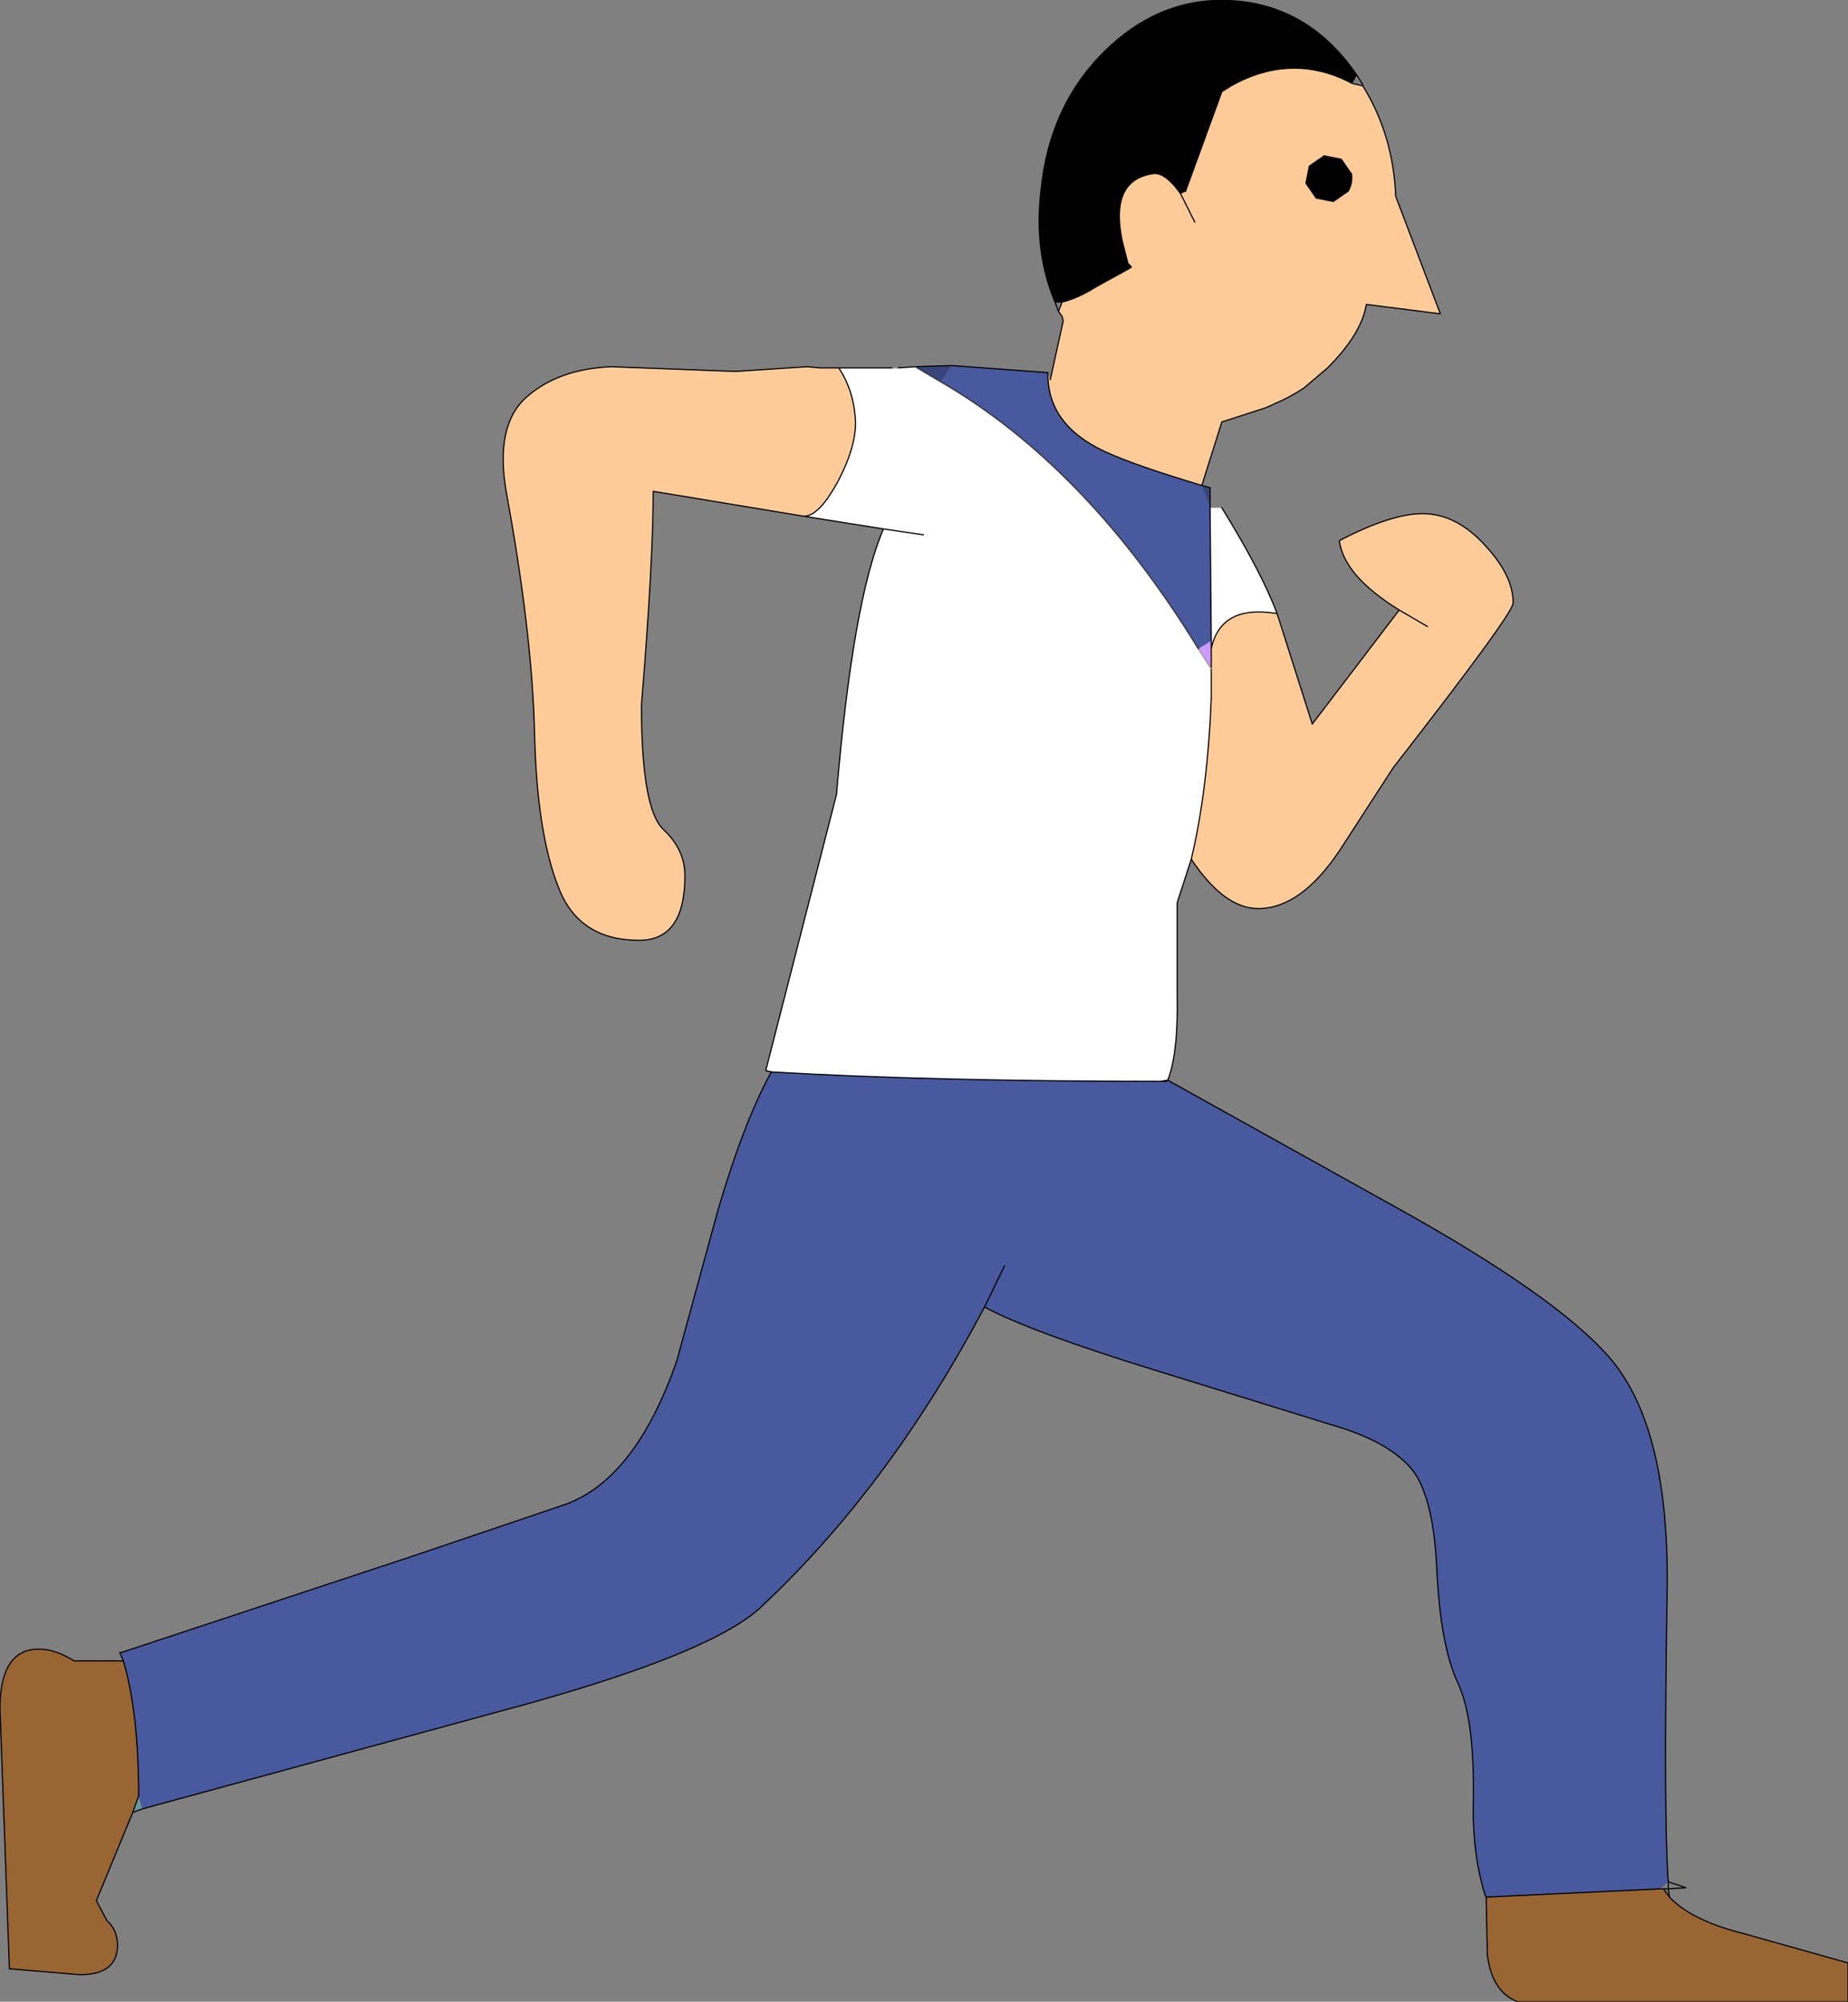 <?xml version="1.0" encoding="UTF-8" standalone="no"?>
<svg xmlns:ffdec="https://www.free-decompiler.com/flash" xmlns:xlink="http://www.w3.org/1999/xlink" ffdec:objectType="shape" height="85.15px" width="78.65px" xmlns="http://www.w3.org/2000/svg">
  <rect width="100%" height="100%" fill="#808080" stroke="none"/>
  <g transform="matrix(1.0, 0.0, 0.0, 1.0, 268.75, 203.25)">
    <path d="M-223.85 -190.4 Q-224.75 -192.55 -224.45 -195.1 -224.1 -198.8 -221.65 -201.15 -219.2 -203.5 -216.05 -203.2 -212.95 -202.9 -211.0 -200.05 L-211.2 -199.7 Q-213.75 -201.05 -216.35 -199.6 L-216.75 -199.35 -218.3 -195.1 -218.5 -195.0 Q-219.2 -196.0 -219.75 -195.85 -221.5 -195.55 -221.0 -193.05 L-220.75 -192.05 -220.65 -191.85 -222.1 -191.05 Q-222.9 -190.55 -223.55 -190.4 L-223.85 -190.4 M-211.2 -195.85 Q-211.15 -195.45 -211.35 -195.1 L-212.0 -194.65 -212.75 -194.8 -213.2 -195.45 -213.05 -196.2 -212.4 -196.65 -211.65 -196.5 -211.2 -195.85" fill="#000000" fill-rule="evenodd" stroke="none"/>
    <path d="M-210.75 -199.6 Q-209.45 -197.5 -209.35 -194.9 L-207.45 -189.9 -210.6 -190.3 Q-210.8 -189.05 -212.25 -187.6 L-213.25 -186.75 Q-213.85 -186.35 -214.45 -186.1 -214.85 -185.9 -215.2 -185.8 L-216.75 -185.3 -217.6 -182.6 Q-220.45 -183.45 -221.75 -184.05 -224.2 -185.2 -224.15 -187.4 L-224.05 -187.1 -223.5 -189.6 -223.55 -189.8 -223.7 -190.0 -223.55 -190.4 Q-222.9 -190.55 -222.1 -191.05 L-220.65 -191.85 -220.75 -192.05 -220.7 -192.0 -221.0 -193.05 Q-221.5 -195.55 -219.75 -195.85 -219.2 -196.0 -218.5 -195.0 L-218.3 -195.1 -216.75 -199.35 -216.35 -199.6 Q-213.75 -201.05 -211.2 -199.7 L-210.75 -199.6 M-214.4 -177.15 L-214.35 -177.0 -212.9 -172.45 -209.2 -177.3 Q-211.55 -178.75 -211.75 -180.25 -209.55 -181.4 -208.2 -181.4 -206.75 -181.4 -205.5 -180.0 -204.35 -178.75 -204.35 -177.6 -204.35 -177.15 -209.45 -170.6 L-211.75 -167.05 Q-213.4 -164.6 -215.2 -164.6 -216.65 -164.6 -218.05 -166.7 -217.35 -169.65 -217.2 -173.55 L-217.2 -174.8 -217.2 -175.65 Q-216.8 -177.55 -214.4 -177.15 M-234.6 -181.3 L-240.95 -182.35 Q-240.95 -179.35 -241.45 -173.25 -241.45 -168.8 -240.5 -167.95 -239.6 -167.1 -239.6 -166.0 -239.6 -163.25 -241.55 -163.25 -244.15 -163.25 -245.0 -165.55 -245.9 -167.85 -246.0 -172.05 -246.1 -176.3 -247.2 -182.3 -247.7 -185.15 -246.35 -186.35 -245.0 -187.55 -242.75 -187.65 L-237.45 -187.45 -234.4 -187.65 -233.85 -187.6 -233.05 -187.6 Q-232.45 -186.7 -232.35 -185.5 -232.25 -184.35 -233.1 -182.75 -233.95 -181.2 -234.6 -181.3 M-211.2 -195.85 L-211.65 -196.5 -212.4 -196.65 -213.05 -196.2 -213.2 -195.45 -212.75 -194.8 -212.0 -194.65 -211.35 -195.1 Q-211.15 -195.45 -211.2 -195.85 M-217.9 -193.8 L-218.5 -195.0 -217.9 -193.8 M-220.65 -191.85 L-220.6 -191.9 -220.7 -192.0 -220.6 -191.9 -220.65 -191.85 M-208.0 -176.6 L-209.2 -177.3 -208.0 -176.6" fill="#ffcc99" fill-rule="evenodd" stroke="none"/>
    <path d="M-262.7 -126.3 L-263.1 -126.15 -262.85 -126.85 -262.7 -126.3" fill="#669999" fill-rule="evenodd" stroke="none"/>
    <path d="M-197.7 -122.55 Q-196.75 -121.55 -194.55 -121.0 L-190.1 -119.75 -190.1 -118.1 -204.15 -118.1 Q-205.25 -118.5 -205.45 -120.1 L-205.5 -122.55 -198.1 -122.9 -197.95 -122.9 -197.7 -122.55 M-263.1 -126.15 L-264.65 -122.4 -264.2 -121.55 Q-263.75 -121.15 -263.75 -120.5 -263.75 -119.25 -265.35 -119.25 L-268.35 -119.5 -268.75 -130.55 Q-268.75 -133.1 -267.1 -133.1 -266.4 -133.1 -265.6 -132.6 L-263.5 -132.6 Q-262.85 -130.4 -262.85 -126.85 L-263.1 -126.15" fill="#996633" fill-rule="evenodd" stroke="none"/>
    <path d="M-217.2 -176.0 L-217.2 -175.65 -217.2 -174.8 -217.75 -175.65 -217.2 -176.0" fill="#cc99ff" fill-rule="evenodd" stroke="none"/>
    <path d="M-217.25 -181.65 L-216.75 -181.65 Q-215.05 -178.9 -214.4 -177.15 -216.8 -177.55 -217.2 -175.65 L-217.2 -176.0 -217.25 -181.65 M-218.05 -166.7 L-218.65 -164.85 -218.65 -160.9 Q-218.6 -158.45 -219.05 -157.3 L-219.35 -157.25 Q-229.0 -157.25 -235.9 -157.65 L-236.15 -157.75 -233.15 -169.45 Q-232.45 -177.75 -231.15 -180.75 L-234.6 -181.3 Q-233.95 -181.2 -233.1 -182.75 -232.25 -184.35 -232.35 -185.5 -232.45 -186.7 -233.05 -187.6 L-230.75 -187.6 -230.55 -187.6 -229.8 -187.65 -228.7 -187.0 Q-222.5 -183.4 -217.75 -175.65 L-217.2 -174.8 -217.2 -173.55 Q-217.35 -169.65 -218.05 -166.7 M-231.15 -180.75 L-229.45 -180.5 -231.15 -180.75" fill="#ffffff" fill-rule="evenodd" stroke="none"/>
    <path d="M-217.6 -182.6 L-217.25 -182.5 -217.25 -181.75 -217.25 -181.65 -217.6 -182.6 M-229.8 -187.65 L-228.25 -187.7 -228.7 -187.0 -229.8 -187.65" fill="#37457b" fill-rule="evenodd" stroke="none"/>
    <path d="M-219.05 -157.3 L-209.35 -151.9 Q-202.5 -148.1 -200.25 -145.5 -197.65 -142.5 -197.8 -135.35 -197.95 -126.0 -197.75 -123.2 L-198.1 -122.9 -205.5 -122.55 -205.55 -122.65 Q-206.05 -124.25 -206.05 -126.25 -205.95 -130.05 -206.7 -131.65 -207.45 -133.25 -207.6 -136.5 -207.75 -139.75 -208.75 -140.85 -209.75 -141.95 -211.95 -142.6 L-219.55 -144.95 Q-224.9 -146.6 -226.85 -147.65 -230.9 -140.0 -236.35 -134.9 -238.35 -133.0 -246.2 -130.8 L-262.7 -126.3 -262.85 -126.85 Q-262.85 -130.4 -263.5 -132.6 L-263.6 -132.95 -251.2 -137.05 -244.85 -139.2 Q-241.75 -140.2 -239.95 -145.35 L-238.2 -151.75 Q-237.1 -155.5 -235.95 -157.6 L-235.9 -157.65 Q-229.0 -157.25 -219.35 -157.25 L-219.1 -157.25 -219.05 -157.3 M-228.25 -187.7 L-224.15 -187.4 Q-224.2 -185.2 -221.75 -184.05 -220.45 -183.45 -217.6 -182.6 L-217.25 -181.65 -217.2 -176.0 -217.75 -175.65 Q-222.5 -183.4 -228.7 -187.0 L-228.25 -187.7 M-226.0 -149.4 L-226.85 -147.65 -226.0 -149.4" fill="#48599d" fill-rule="evenodd" stroke="none"/>
    <path d="M-223.85 -190.4 Q-224.75 -192.55 -224.45 -195.1 -224.1 -198.8 -221.65 -201.15 -219.2 -203.5 -216.05 -203.2 -212.95 -202.9 -211.0 -200.05 L-210.75 -199.65 -210.75 -199.6 Q-209.45 -197.5 -209.35 -194.9 L-207.45 -189.9 -210.6 -190.3 Q-210.8 -189.05 -212.25 -187.6 L-213.25 -186.75 Q-213.85 -186.35 -214.45 -186.1 -214.85 -185.9 -215.2 -185.8 L-216.75 -185.3 -217.6 -182.6 M-197.75 -123.2 L-197.0 -122.95 -197.75 -122.9 -197.95 -122.9 -197.7 -122.55 Q-196.75 -121.55 -194.55 -121.0 L-190.1 -119.75 -190.1 -118.1 -204.15 -118.1 Q-205.25 -118.5 -205.45 -120.1 L-205.5 -122.55 -205.55 -122.65 M-263.1 -126.15 L-264.65 -122.4 -264.2 -121.55 Q-263.75 -121.15 -263.75 -120.5 -263.75 -119.25 -265.35 -119.25 L-268.35 -119.5 -268.75 -130.55 Q-268.75 -133.1 -267.1 -133.1 -266.4 -133.1 -265.6 -132.6 L-263.5 -132.6 -263.65 -132.95 M-224.05 -187.1 L-223.5 -189.6 -223.55 -189.8 -223.7 -190.0 -223.85 -190.4 -223.55 -190.4 Q-222.9 -190.55 -222.1 -191.05 L-220.65 -191.85 -220.75 -192.05 -221.0 -193.05 Q-221.5 -195.55 -219.75 -195.85 -219.2 -196.0 -218.5 -195.0 L-217.9 -193.8 M-218.3 -195.1 L-216.75 -199.35 -216.35 -199.6 Q-213.75 -201.05 -211.2 -199.7 L-210.75 -199.6 M-220.75 -192.05 L-220.7 -192.0 -220.6 -191.9 -220.65 -191.85 M-223.7 -190.0 L-223.55 -190.4 M-197.95 -122.9 L-198.1 -122.9 -205.5 -122.55 M-262.85 -126.85 L-263.1 -126.15 M-262.85 -126.85 Q-262.85 -130.4 -263.5 -132.6" fill="none" stroke="#000000" stroke-linecap="round" stroke-linejoin="round" stroke-width="0.05"/>
    <path d="M-217.6 -182.6 L-217.25 -182.5 -217.25 -181.75 -217.25 -181.65 -217.2 -176.0 -217.2 -175.65 Q-216.8 -177.55 -214.4 -177.15 L-214.35 -177.0 -212.9 -172.45 -209.2 -177.3 Q-211.55 -178.75 -211.75 -180.25 -209.55 -181.4 -208.2 -181.4 -206.75 -181.4 -205.5 -180.0 -204.35 -178.75 -204.35 -177.6 -204.35 -177.15 -209.45 -170.6 L-211.75 -167.05 Q-213.4 -164.6 -215.2 -164.6 -216.65 -164.6 -218.05 -166.7 L-218.65 -164.85 -218.65 -160.9 Q-218.6 -158.45 -219.05 -157.3 L-209.35 -151.9 Q-202.5 -148.1 -200.25 -145.5 -197.65 -142.5 -197.8 -135.35 -197.95 -126.0 -197.75 -123.2 L-197.75 -122.9 -197.7 -122.55 M-216.75 -181.65 Q-215.05 -178.9 -214.4 -177.15 M-205.55 -122.65 Q-206.05 -124.25 -206.05 -126.25 -205.95 -130.05 -206.7 -131.65 -207.45 -133.25 -207.6 -136.5 -207.75 -139.75 -208.75 -140.85 -209.75 -141.95 -211.95 -142.6 L-219.55 -144.95 Q-224.9 -146.6 -226.85 -147.65 -230.9 -140.0 -236.35 -134.9 -238.35 -133.0 -246.2 -130.8 L-262.7 -126.3 -263.1 -126.15 M-263.65 -132.95 L-263.6 -132.95 -251.2 -137.05 -244.85 -139.2 Q-241.75 -140.2 -239.95 -145.35 L-238.2 -151.75 Q-237.1 -155.5 -235.95 -157.6 L-235.9 -157.65 -236.15 -157.7 -236.15 -157.75 -233.15 -169.45 Q-232.45 -177.75 -231.15 -180.75 L-234.6 -181.3 -240.95 -182.35 Q-240.95 -179.35 -241.45 -173.25 -241.45 -168.8 -240.5 -167.95 -239.6 -167.1 -239.6 -166.0 -239.6 -163.25 -241.55 -163.25 -244.15 -163.25 -245.0 -165.55 -245.9 -167.85 -246.0 -172.05 -246.1 -176.3 -247.2 -182.3 -247.7 -185.15 -246.35 -186.35 -245.0 -187.55 -242.75 -187.65 L-237.45 -187.45 -234.4 -187.65 -233.85 -187.6 -233.05 -187.6 -230.75 -187.6 M-230.55 -187.6 L-229.8 -187.65 -228.25 -187.7 -224.15 -187.4 Q-224.2 -185.2 -221.75 -184.05 -220.45 -183.45 -217.6 -182.6 M-217.2 -174.8 L-217.2 -173.55 Q-217.35 -169.65 -218.05 -166.7 M-217.2 -175.65 L-217.2 -174.8 M-209.2 -177.3 L-208.0 -176.6 M-233.05 -187.6 Q-232.45 -186.7 -232.35 -185.5 -232.25 -184.35 -233.1 -182.75 -233.95 -181.2 -234.6 -181.3 M-229.45 -180.5 L-231.15 -180.75 M-235.9 -157.65 Q-229.0 -157.25 -219.35 -157.25 L-219.05 -157.3 -219.1 -157.25 -219.35 -157.25 M-226.85 -147.65 L-226.0 -149.4" fill="none" stroke="#000000" stroke-linecap="round" stroke-linejoin="round" stroke-width="0.05"/>
    <path d="M-230.75 -187.6 L-230.55 -187.6 M-217.2 -174.8 L-217.75 -175.65" fill="none" stroke="#999999" stroke-linecap="round" stroke-linejoin="round" stroke-width="0.05"/>
    <path d="M-217.75 -175.65 Q-222.5 -183.4 -228.7 -187.0 L-229.8 -187.65" fill="none" stroke="#333333" stroke-linecap="round" stroke-linejoin="round" stroke-width="0.05"/>
  </g>
</svg>
